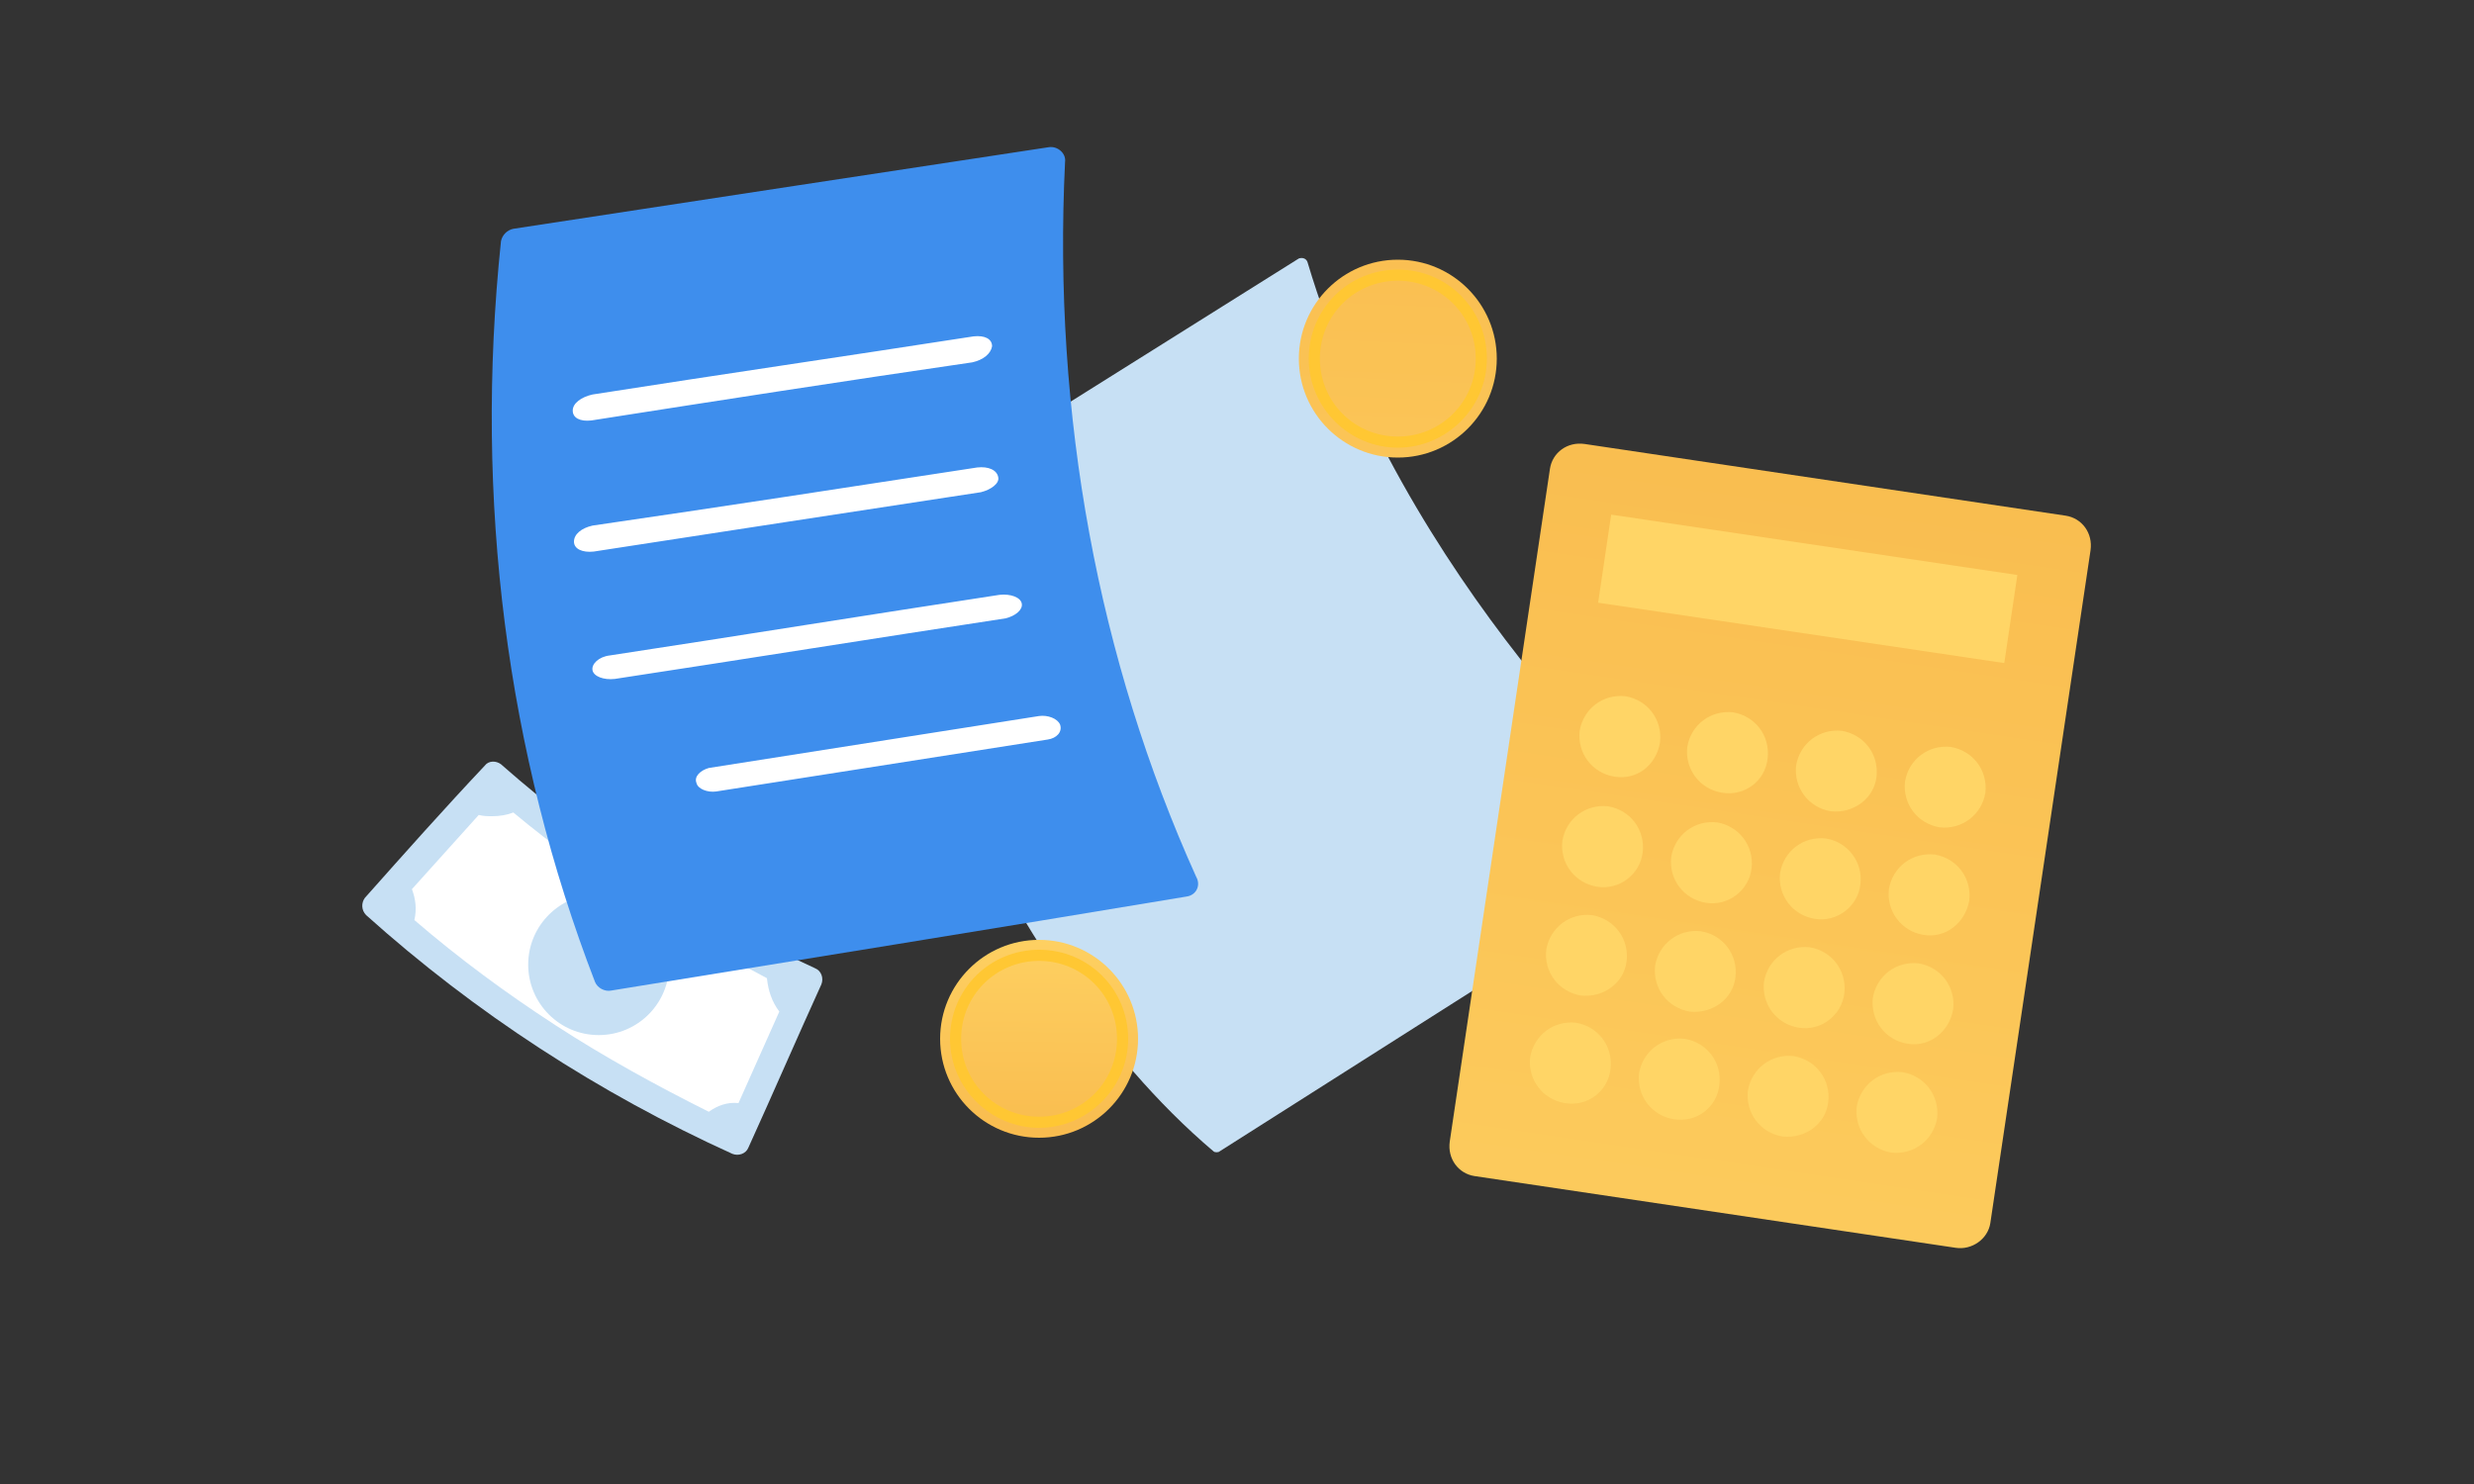 <?xml version="1.0" encoding="utf-8"?>
<!-- Generator: Adobe Illustrator 22.0.1, SVG Export Plug-In . SVG Version: 6.00 Build 0)  -->
<svg version="1.1" id="Layer_1" xmlns="http://www.w3.org/2000/svg" xmlns:xlink="http://www.w3.org/1999/xlink" x="0px" y="0px"
	 viewBox="0 0 200 120" style="enable-background:new 0 0 200 120;" xml:space="preserve">
<rect x="0" y="0" width="200" height="120" fill="#333333" stroke="none"/>
<g>
	<path style="fill:#C7E0F4;" d="M40.5,61.8c7.6,6.7,16.2,12.3,25.4,16.5c0.5,0.2,0.7,0.8,0.5,1.3c-2,4.4-3.9,8.8-5.9,13.2
		c-0.2,0.5-0.8,0.7-1.3,0.5C48.4,88.4,38.4,81.9,29.6,74c-0.4-0.4-0.4-1-0.1-1.4c3.2-3.6,6.4-7.2,9.7-10.7
		C39.5,61.5,40.1,61.5,40.5,61.8z"/>
	<path style="fill:#FFFFFF;" d="M57.3,89.9c-4.2-2.1-8.4-4.4-12.4-7c-4-2.6-7.8-5.4-11.4-8.5c0.2-0.9,0.1-1.7-0.2-2.5l5.4-6
		c0.4,0.1,0.7,0.1,1.1,0.1c0,0,0,0,0,0c0.6,0,1.2-0.1,1.7-0.3c3.1,2.6,6.5,5,9.9,7.3c3.4,2.2,7,4.2,10.6,6.1c0.1,1,0.4,1.9,1,2.7
		l-3.3,7.4C58.8,89.1,58,89.4,57.3,89.9z"/>
	<circle style="fill:#C7E0F4;" cx="48.4" cy="78" r="5.7"/>
</g>
<path style="fill:#C7E0F4;" d="M69.1,43.8c1.1,3.5,10.7,33.8,29,49.3c0.1,0.1,0.4,0.1,0.5,0l38.1-24.2c0.3-0.2,0.3-0.5,0.1-0.7
	c-3.3-2.9-23.4-21.2-31.1-47c-0.1-0.3-0.4-0.4-0.7-0.3L69.3,43.3C69.1,43.4,69,43.6,69.1,43.8z"/>
<g>
	<path style="fill:#FFFFFF;" d="M53.2,60.8c-0.4-0.3-0.9-0.2-1.2,0.2L51,62.4l-1.4-1.1c-0.4-0.3-0.9-0.2-1.2,0.2
		c-0.1,0.2-0.2,0.4-0.2,0.6s0.2,0.4,0.3,0.6l1.4,1.1l-1.1,1.4c-0.3,0.4-0.2,0.9,0.2,1.2c0.2,0.1,0.4,0.2,0.6,0.2
		c0.2,0,0.4-0.2,0.6-0.3l1.1-1.4l1.4,1.1c0.2,0.1,0.4,0.2,0.6,0.2c0,0,0.1,0,0.1,0c0.2-0.1,0.3-0.2,0.4-0.3c0.3-0.4,0.2-0.9-0.2-1.2
		l-1.4-1.1l1.1-1.4c0.1-0.2,0.2-0.4,0.2-0.6C53.5,61.2,53.4,61,53.2,60.8z"/>
	<path style="fill:#3E8EED;" d="M95.9,72.5c-15.6,2.6-31.1,5.1-46.5,7.6c-0.5,0.1-1.1-0.2-1.3-0.7C41,61,38.3,40.5,40.5,19.5
		c0.1-0.5,0.5-0.9,1-1c14.4-2.2,28.8-4.4,43.3-6.6c0.7-0.1,1.4,0.5,1.3,1.2c-1,20.5,2.7,40.3,10.6,57.8
		C97.1,71.6,96.7,72.4,95.9,72.5z"/>
	<g>
		<path style="fill:#FFFFFF;" d="M78.6,29.3C68.3,30.8,58,32.4,47.8,34c-0.9,0.1-1.5-0.2-1.5-0.8c0,0,0,0,0,0c0-0.6,0.7-1.1,1.6-1.3
			c10.2-1.6,20.5-3.1,30.8-4.7c0.9-0.1,1.5,0.2,1.5,0.8l0,0C80.1,28.6,79.5,29.1,78.6,29.3z"/>
		<path style="fill:#FFFFFF;" d="M79.3,39.8C68.8,41.4,58.4,43,48,44.6c-0.9,0.1-1.6-0.2-1.6-0.8c0,0,0,0,0,0c0-0.6,0.6-1.1,1.5-1.3
			C58.2,41,68.6,39.4,79,37.8c0.9-0.1,1.6,0.2,1.7,0.8l0,0C80.8,39.1,80.1,39.6,79.3,39.8z"/>
		<path style="fill:#FFFFFF;" d="M81.3,50c-10.5,1.6-21.1,3.3-31.6,4.9c-0.9,0.1-1.7-0.2-1.8-0.7c0,0,0,0,0,0
			c-0.1-0.5,0.5-1.1,1.4-1.2c10.5-1.6,21-3.3,31.5-4.9c0.9-0.1,1.7,0.2,1.8,0.7l0,0C82.7,49.3,82.1,49.8,81.3,50z"/>
		<path style="fill:#FFFFFF;" d="M84.7,59.8c-8.9,1.4-17.9,2.8-26.8,4.2c-0.7,0.1-1.5-0.2-1.6-0.7c0,0,0,0,0,0c-0.2-0.5,0.3-1,1-1.2
			c8.9-1.4,17.8-2.8,26.7-4.2c0.7-0.1,1.5,0.2,1.7,0.7l0,0C85.9,59.2,85.4,59.7,84.7,59.8z"/>
	</g>
</g>
<g>
	
		<linearGradient id="SVGID_10_" gradientUnits="userSpaceOnUse" x1="142.113" y1="-2.081" x2="142.113" y2="147.297" gradientTransform="matrix(0.989 0.147 -0.147 0.989 12.482 -19.573)">
		<stop  offset="0" style="stop-color:#F7B548"/>
		<stop  offset="1" style="stop-color:#FFD566"/>
	</linearGradient>
	<path style="fill:url(#SVGID_10_);" d="M158.1,100.9l-38.9-5.8c-1.3-0.2-2.2-1.4-2-2.8l8.1-54.4c0.2-1.3,1.4-2.2,2.8-2l38.9,5.8
		c1.3,0.2,2.2,1.4,2,2.8l-8.1,54.4C160.7,100.2,159.4,101.1,158.1,100.9z"/>
	<g>
		<g>
			
				<rect x="142.6" y="31" transform="matrix(0.147 -0.989 0.989 0.147 77.571 185.211)" style="fill:#FFD566;" width="7.2" height="33.2"/>
			<path style="fill:#FFD566;" d="M130.5,62.8L130.5,62.8c-1.8-0.3-3-1.9-2.8-3.7v0c0.3-1.8,1.9-3,3.7-2.8l0,0
				c1.8,0.3,3,1.9,2.8,3.7v0C133.9,61.9,132.3,63.1,130.5,62.8z"/>
			<path style="fill:#FFD566;" d="M156.8,66.9L156.8,66.9c-1.8-0.3-3-1.9-2.8-3.7v0c0.3-1.8,1.9-3,3.7-2.8l0,0
				c1.8,0.3,3,1.9,2.8,3.7v0C160.2,65.9,158.6,67.1,156.8,66.9z"/>
			<path style="fill:#FFD566;" d="M148,65.6L148,65.6c-1.8-0.3-3-1.9-2.8-3.7v0c0.3-1.8,1.9-3,3.7-2.8l0,0c1.8,0.3,3,1.9,2.8,3.7v0
				C151.5,64.6,149.8,65.8,148,65.6z"/>
			<path style="fill:#FFD566;" d="M139.2,64.1L139.2,64.1c-1.8-0.3-3-1.9-2.8-3.7v0c0.3-1.8,1.9-3,3.7-2.8v0c1.8,0.3,3,1.9,2.8,3.7
				v0C142.7,63.2,141,64.4,139.2,64.1z"/>
			<path style="fill:#FFD566;" d="M129.1,71.7L129.1,71.7c-1.8-0.3-3-1.9-2.8-3.7v0c0.3-1.8,1.9-3,3.7-2.8l0,0
				c1.8,0.3,3,1.9,2.8,3.7v0C132.6,70.7,130.9,72,129.1,71.7z"/>
			<path style="fill:#FFD566;" d="M155.5,75.6L155.5,75.6c-1.8-0.3-3-1.9-2.8-3.7l0,0c0.3-1.8,1.9-3,3.7-2.8l0,0
				c1.8,0.3,3,1.9,2.8,3.7v0C158.9,74.6,157.3,75.9,155.5,75.6z"/>
			<path style="fill:#FFD566;" d="M146.7,74.3L146.7,74.3c-1.8-0.3-3-1.9-2.8-3.7v0c0.3-1.8,1.9-3,3.7-2.8h0c1.8,0.3,3,1.9,2.8,3.7
				v0C150.2,73.3,148.5,74.6,146.7,74.3z"/>
			<path style="fill:#FFD566;" d="M137.9,73L137.9,73c-1.8-0.3-3-1.9-2.8-3.7v0c0.3-1.8,1.9-3,3.7-2.8l0,0c1.8,0.3,3,1.9,2.8,3.7v0
				C141.4,72,139.7,73.3,137.9,73z"/>
			<path style="fill:#FFD566;" d="M127.8,80.5L127.8,80.5c-1.8-0.3-3-1.9-2.8-3.7v0c0.3-1.8,1.9-3,3.7-2.8v0c1.8,0.3,3,1.9,2.8,3.7
				v0C131.3,79.5,129.6,80.7,127.8,80.5z"/>
			<path style="fill:#FFD566;" d="M154.2,84.4L154.2,84.4c-1.8-0.3-3-1.9-2.8-3.7v0c0.3-1.8,1.9-3,3.7-2.8l0,0
				c1.8,0.3,3,1.9,2.8,3.7v0C157.6,83.4,156,84.7,154.2,84.4z"/>
			<path style="fill:#FFD566;" d="M145.4,83.1L145.4,83.1c-1.8-0.3-3-1.9-2.8-3.7l0,0c0.3-1.8,1.9-3,3.7-2.8l0,0
				c1.8,0.3,3,1.9,2.8,3.7v0C148.9,82.1,147.2,83.4,145.4,83.1z"/>
			<path style="fill:#FFD566;" d="M136.6,81.8L136.6,81.8c-1.8-0.3-3-1.9-2.8-3.7v0c0.3-1.8,1.9-3,3.7-2.8l0,0
				c1.8,0.3,3,1.9,2.8,3.7v0C140.1,80.8,138.4,82,136.6,81.8z"/>
			<path style="fill:#FFD566;" d="M126.5,89.2L126.5,89.2c-1.8-0.3-3-1.9-2.8-3.7v0c0.3-1.8,1.9-3,3.7-2.8l0,0
				c1.8,0.3,3,1.9,2.8,3.7l0,0C130,88.3,128.3,89.5,126.5,89.2z"/>
			<path style="fill:#FFD566;" d="M152.9,93.2L152.9,93.2c-1.8-0.3-3-1.9-2.8-3.7v0c0.3-1.8,1.9-3,3.7-2.8h0c1.8,0.3,3,1.9,2.8,3.7
				v0C156.3,92.2,154.7,93.4,152.9,93.2z"/>
			<path style="fill:#FFD566;" d="M144.1,91.9L144.1,91.9c-1.8-0.3-3-1.9-2.8-3.7v0c0.3-1.8,1.9-3,3.7-2.8l0,0
				c1.8,0.3,3,1.9,2.8,3.7v0C147.6,90.9,145.9,92.1,144.1,91.9z"/>
			<path style="fill:#FFD566;" d="M135.3,90.5L135.3,90.5c-1.8-0.3-3-1.9-2.8-3.7v0c0.3-1.8,1.9-3,3.7-2.8h0c1.8,0.3,3,1.9,2.8,3.7
				v0C138.8,89.6,137.1,90.8,135.3,90.5z"/>
		</g>
	</g>
</g>
<g>
	<g>
		<linearGradient id="SVGID_11_" gradientUnits="userSpaceOnUse" x1="83.876" y1="97.257" x2="84.112" y2="72.067">
			<stop  offset="0" style="stop-color:#F7B548"/>
			<stop  offset="1" style="stop-color:#FFD566"/>
		</linearGradient>
		<circle style="fill:url(#SVGID_11_);" cx="84" cy="84" r="8"/>
	</g>
	<g>
		<path style="fill:#FFC733;" d="M84,91.2c-3.9,0-7.2-3.2-7.2-7.2s3.2-7.2,7.2-7.2s7.2,3.2,7.2,7.2S87.9,91.2,84,91.2z M84,77.7
			c-3.5,0-6.3,2.8-6.3,6.3s2.8,6.3,6.3,6.3s6.3-2.8,6.3-6.3S87.5,77.7,84,77.7z"/>
	</g>
</g>
<g>
	<g>
		<linearGradient id="SVGID_12_" gradientUnits="userSpaceOnUse" x1="114.807" y1="-9.902" x2="110.334" y2="86.383">
			<stop  offset="0" style="stop-color:#F7B548"/>
			<stop  offset="1" style="stop-color:#FFD566"/>
		</linearGradient>
		<circle style="fill:url(#SVGID_12_);" cx="113" cy="29" r="8"/>
	</g>
	<g>
		<path style="fill:#FFC733;" d="M113,36.2c-3.9,0-7.2-3.2-7.2-7.2s3.2-7.2,7.2-7.2s7.2,3.2,7.2,7.2S116.9,36.2,113,36.2z M113,22.7
			c-3.5,0-6.3,2.8-6.3,6.3s2.8,6.3,6.3,6.3s6.3-2.8,6.3-6.3S116.5,22.7,113,22.7z"/>
	</g>
</g>
</svg>
